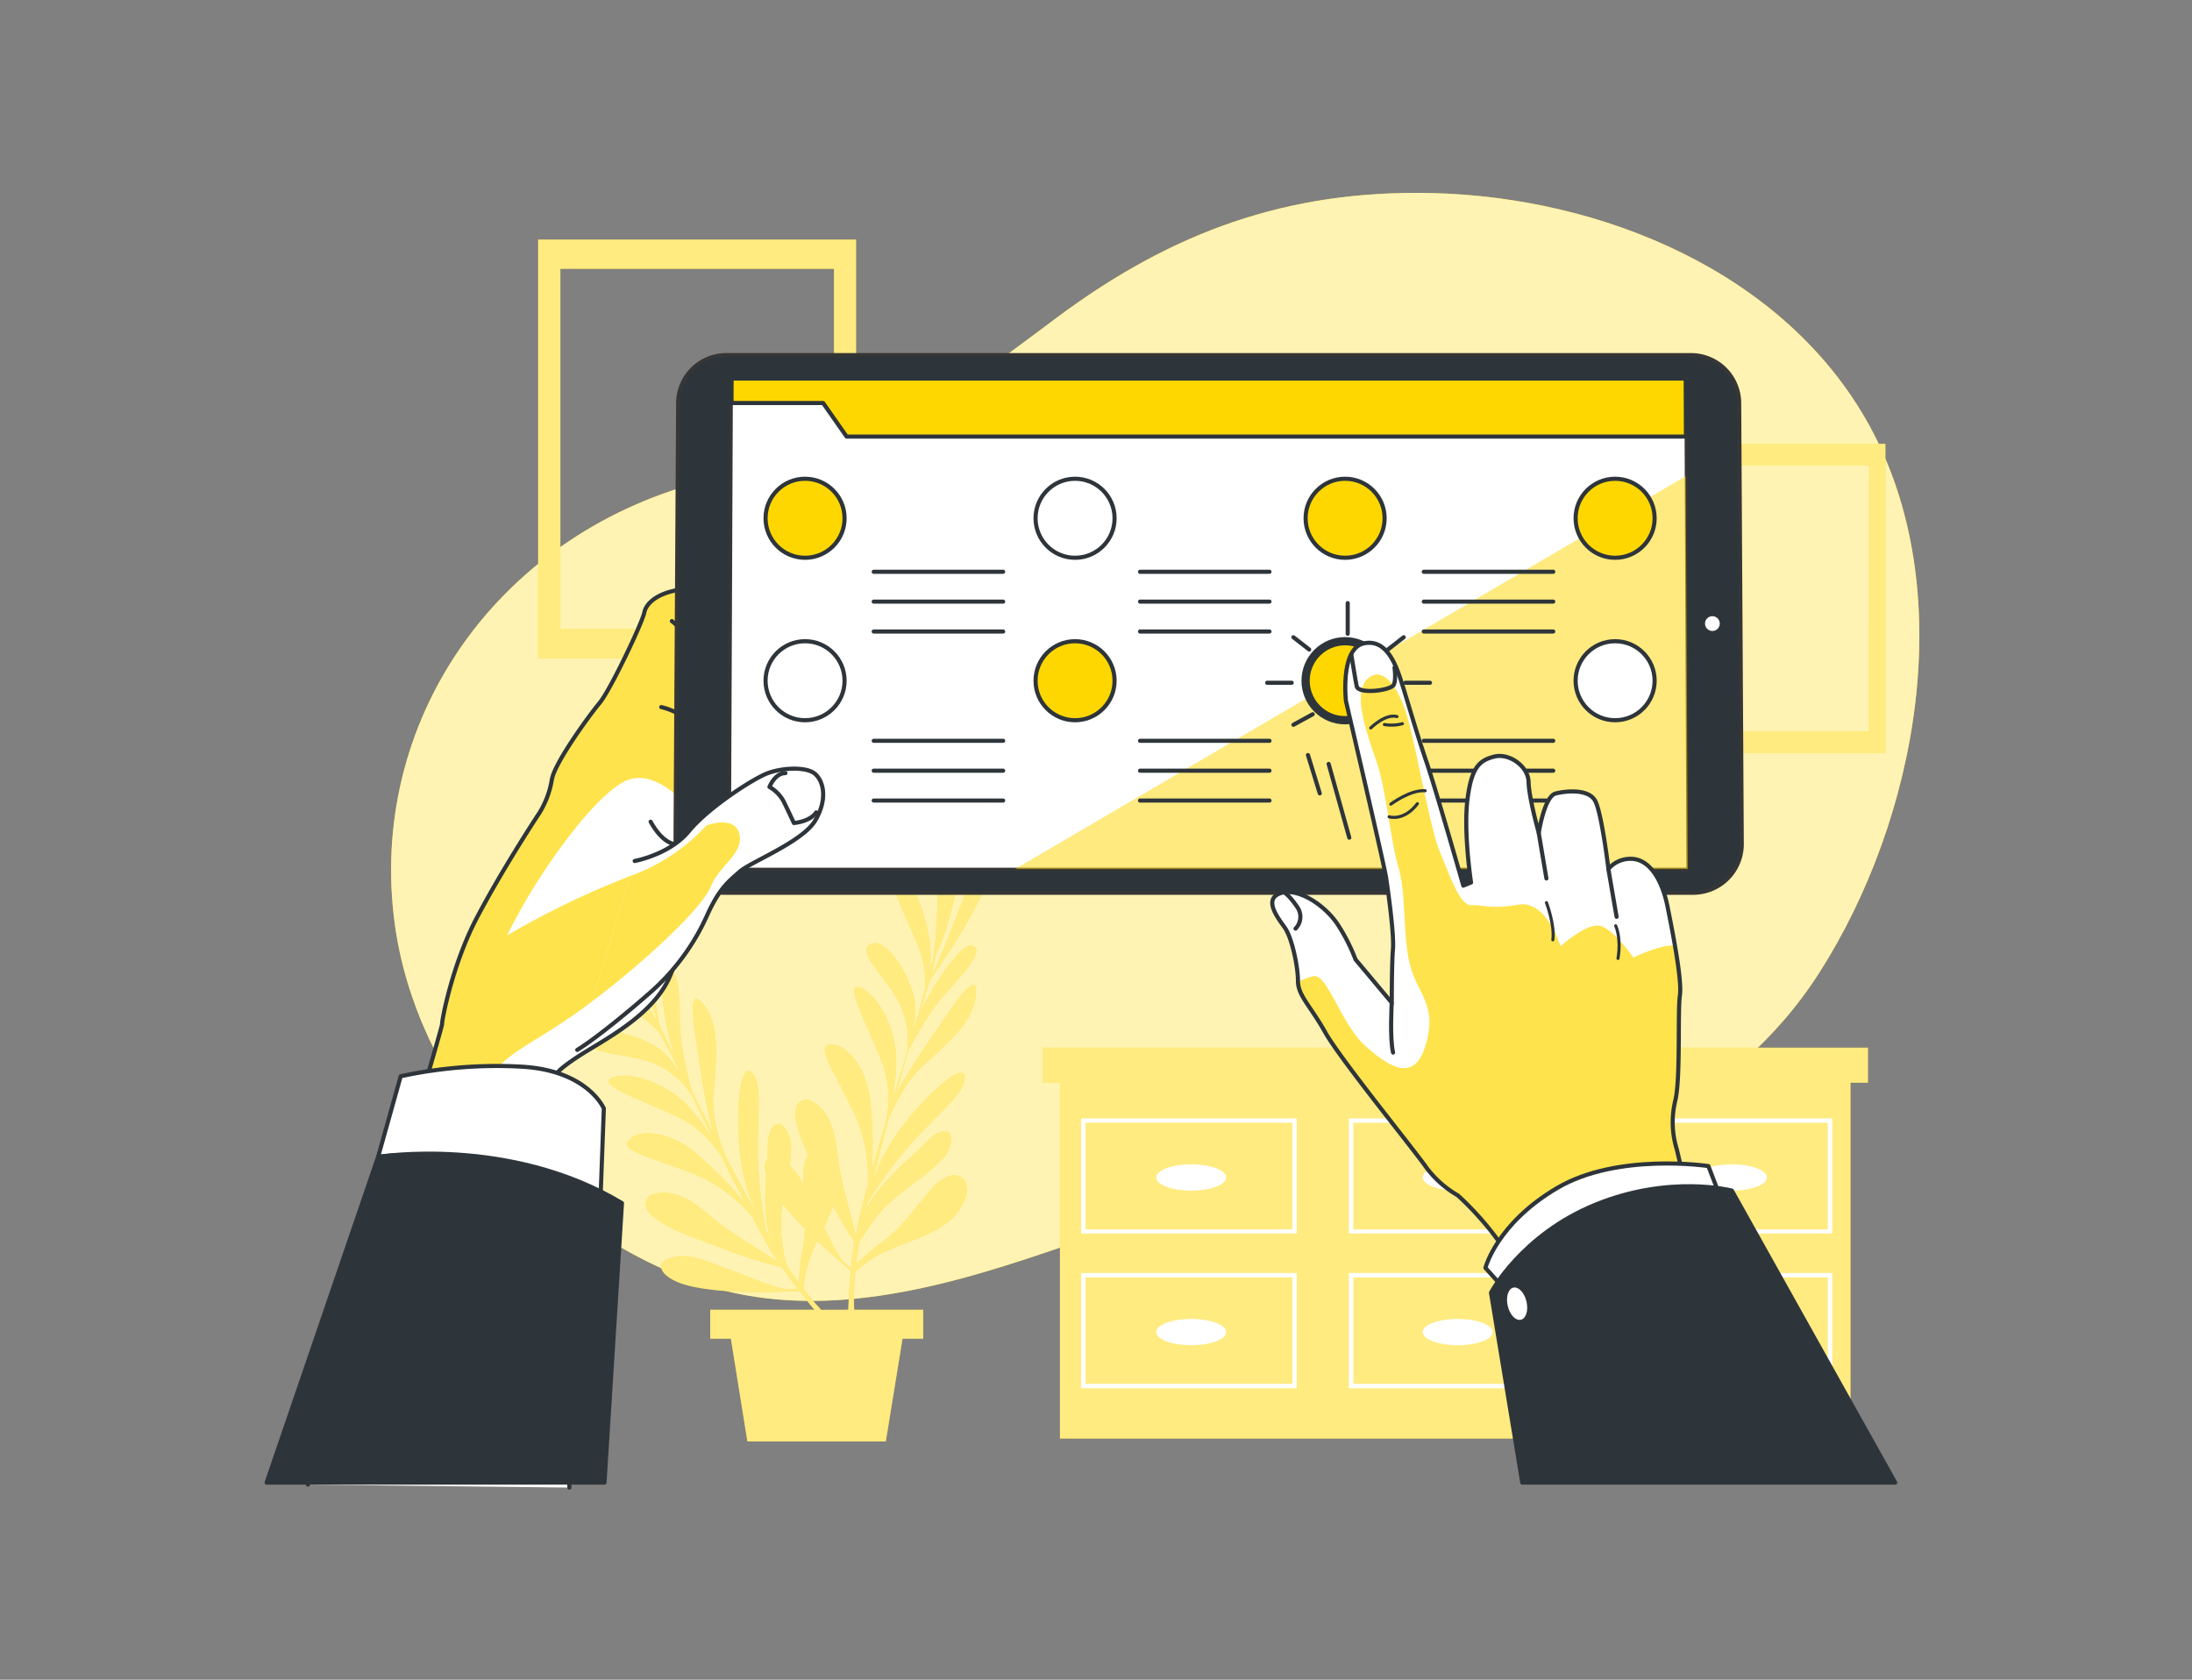 <?xml version="1.0" encoding="UTF-8" standalone="no"?>
<svg
   xmlns:dc="http://purl.org/dc/elements/1.1/"
   xmlns:cc="http://creativecommons.org/ns#"
   xmlns:rdf="http://www.w3.org/1999/02/22-rdf-syntax-ns#"
   xmlns:svg="http://www.w3.org/2000/svg"
   xmlns="http://www.w3.org/2000/svg"
   xmlns:sodipodi="http://sodipodi.sourceforge.net/DTD/sodipodi-0.dtd"
   xmlns:inkscape="http://www.inkscape.org/namespaces/inkscape"
   width="3380"
   height="2590"
   viewBox="0 0 3380 2590"
   version="1.1"
   id="svg64"
   sodipodi:docname="conseiller-numerique-choix-outils.svg"
   inkscape:version="0.92.5 (2060ec1f9f, 2020-04-08)">
  <rect x="0" y="0" width="3380" height="2590" fill="#808080" stroke="none"/>
  <defs
     id="defs68">
    <clipPath
       id="freepik--clip-path--inject-1--inject-2">
      <path
         inkscape:connector-curvature="0"
         d="m 57.78,408.82 c 2.87,-9.72 32.6,-110.76 32.5,-111.52 -0.1,-0.76 2.43,-14.33 8.35,-25.64 5.92,-11.31 14.14,-23.91 15.17,-25.45 a 22.09,22.09 0 0 0 3.08,-8.23 c 0.77,-4.11 9,-15.43 11.57,-18.51 2.57,-3.08 10.28,-19.28 10.8,-21.85 0.52,-2.57 3.59,-4.63 7.71,-5.4 4.12,-0.77 9.77,-1.54 9.77,-1.54 a 7.66,7.66 0 0 1 1.8,4.37 c 0,2.31 -9.26,57.58 -9.77,66.84 -0.51,9.26 0.77,14.39 -3.34,23.91 -4.11,9.52 -16.2,15.42 -22.11,19.28 -5.91,3.86 -5.46,4.66 -5.46,4.66 0,0 3.34,92.53 3.26,99.8"
         style="fill:#ffffff;stroke:#2e353a;stroke-linecap:round;stroke-linejoin:round"
         id="path2" />
    </clipPath>
    <clipPath
       id="freepik--clip-path-2--inject-1--inject-2">
      <path
         inkscape:connector-curvature="0"
         d="m 423.24,402.2 c 0,0 -23.75,-43.8 -27.13,-51.48 -3.38,-7.68 -5.93,-19.78 -6.76,-23.1 a 22.32,22.32 0 0 1 -0.32,-12 c 1.25,-5.6 0.51,-21.58 1.07,-25.25 0.56,-3.67 -1.71,-15.15 -3,-21.58 -1.29,-6.43 -4.21,-11 -8.15,-11.5 a 7,7 0 0 0 -6.16,2.41 c 0,0 -1.64,-13.69 -3.23,-16.53 -1.59,-2.84 -6.77,-2.43 -9.54,-1.75 -2.77,0.68 -4.1,9.54 -4.1,9.54 0,0 -2.4,-8.51 -2.47,-12.31 -0.07,-3.8 -4.69,-7.07 -8.29,-6.17 -3.6,0.9 -5.54,2.55 -6.52,10.43 -0.98,7.88 0.87,20.07 0.87,20.07 l -1.87,0.76 c 0,0 -6.74,-23.6 -8.88,-29.83 -2.14,-6.23 -4.2,-13.36 -5.64,-18 -1.44,-4.64 -3.58,-12 -9.47,-10.87 -5.89,1.13 -4.44,14 -4.44,14 0,0 9.21,39.44 9.69,42.55 0.48,3.11 2,13.91 1.7,17.51 -0.3,3.6 -0.29,13 -0.29,13 l -8.77,-10.46 a 45,45 0 0 0 -4.07,-8.1 c -3,-4.84 -9.67,-9.35 -14,-8 -4.33,1.35 -0.91,5.81 0.88,8.3 1.79,2.49 3.24,9.48 3.24,13 0,3.52 3,6 6.62,12.46 3.62,6.46 21.79,28.78 24.54,32.8 a 25.11,25.11 0 0 0 7.53,6.65 c 0,0 10.5,9.15 15.4,20.57 4.9,11.42 19.93,44.21 19.93,44.21"
         style="fill:#ffffff;stroke:#2e353a;stroke-linecap:round;stroke-linejoin:round"
         id="path5" />
    </clipPath>
    <clipPath
       id="freepik--clip-path-3--inject-1--inject-2">
      <path
         inkscape:connector-curvature="0"
         d="m 136.93,257.77 c 0,0 8.49,-1.54 13.11,-7.19 4.62,-5.65 15.68,-12.86 19.28,-14.14 3.6,-1.28 9.26,-1.55 11.32,0.25 2.06,1.8 3.08,6.17 0,11.32 -3.08,5.15 -15.64,9.99 -18.26,12.33 -2.62,2.34 -4.88,3.86 -8,10.8 a 54.43,54.43 0 0 1 -12.85,17.74 c -4.89,4.37 -13.88,11.83 -18.51,14.65"
         style="fill:#ffffff;stroke:#2e353a;stroke-linecap:round;stroke-linejoin:round"
         id="path8" />
    </clipPath>
  </defs>
  <sodipodi:namedview
     pagecolor="#ffffff"
     bordercolor="#666666"
     borderopacity="1"
     objecttolerance="10"
     gridtolerance="10"
     guidetolerance="10"
     inkscape:pageopacity="0"
     inkscape:pageshadow="2"
     inkscape:window-width="1564"
     inkscape:window-height="872"
     id="namedview66"
     showgrid="false"
     inkscape:zoom="0.25772541"
     inkscape:cx="2214.6297"
     inkscape:cy="1321.3081"
     inkscape:window-x="36"
     inkscape:window-y="0"
     inkscape:window-maximized="1"
     inkscape:current-layer="svg64" />
  <g
     transform="matrix(6.366,0,0,6.366,106.964,-313.399)"
     id="g308">
    <g
       id="freepik--background-simple--inject-1--inject-2">
      <path
         inkscape:connector-curvature="0"
         id="path13"
         style="fill:#ffd700"
         d="m 423.88,284.81 c 23.72,-37.14 34.2,-92.44 12,-132.72 C 415.32,114.94 371,97 330.17,96 c -35.32,-0.86 -63.36,9.59 -90.92,30.11 -14.21,10.59 -28.57,21.92 -45.68,28.09 -13.36,4.82 -27.1,8.14 -40.88,11.82 -49.83,13.33 -80.54,58.54 -73.85,107.15 5.16,37.36 34.16,72.11 71.16,85.99 28.69,10.76 58.84,2.81 86.56,-6.59 14.94,-5.07 30,-10.31 45.77,-12.67 15.25,-2.29 30,0.57 45.1,-1.08 37.21,-4.06 75.57,-21.28 96.45,-54.01 z" />
      <path
         inkscape:connector-curvature="0"
         id="path15"
         style="opacity:0.7;fill:#ffffff"
         d="m 423.88,284.81 c 23.72,-37.14 34.2,-92.44 12,-132.72 C 415.32,114.94 371,97 330.17,96 c -35.32,-0.86 -63.36,9.59 -90.92,30.11 -14.21,10.59 -28.57,21.92 -45.68,28.09 -13.36,4.82 -27.1,8.14 -40.88,11.82 -49.83,13.33 -80.54,58.54 -73.85,107.15 5.16,37.36 34.16,72.11 71.16,85.99 28.69,10.76 58.84,2.81 86.56,-6.59 14.94,-5.07 30,-10.31 45.77,-12.67 15.25,-2.29 30,0.57 45.1,-1.08 37.21,-4.06 75.57,-21.28 96.45,-54.01 z" />
    </g>
    <g
       id="freepik--Desk--inject-1--inject-2">
      <polygon
         id="polygon18"
         style="fill:#ffd700"
         points="235.71,302.99 235.71,311.47 239.94,311.47 239.94,397.66 431.42,397.66 431.42,311.47 435.65,311.47 435.65,302.99 431.42,302.99 239.94,302.99 " />
      <polygon
         id="polygon20"
         style="opacity:0.5;fill:#ffffff"
         points="235.71,302.99 235.71,311.47 239.94,311.47 239.94,397.66 431.42,397.66 431.42,311.47 435.65,311.47 435.65,302.99 431.42,302.99 239.94,302.99 " />
      <path
         inkscape:connector-curvature="0"
         id="path22"
         style="fill:#ffffff"
         d="m 245.07,348 h 52.22 v -27.88 h -52.22 z m 1.06,-26.85 h 50.1 V 347 h -50.1 z" />
      <path
         inkscape:connector-curvature="0"
         id="path24"
         style="fill:#ffffff"
         d="m 309.92,348 h 52.23 V 320.12 H 309.92 Z M 311,321.18 h 50.11 V 347 H 311 Z" />
      <path
         inkscape:connector-curvature="0"
         id="path26"
         style="fill:#ffffff"
         d="M 374.78,320.12 V 348 H 427 V 320.12 Z M 425.94,347 h -50.1 v -25.82 h 50.1 z" />
      <path
         inkscape:connector-curvature="0"
         id="path28"
         style="fill:#ffffff"
         d="m 245.07,385.48 h 52.22 v -27.91 h -52.22 z m 1.06,-26.85 h 50.1 v 25.79 h -50.1 z" />
      <path
         inkscape:connector-curvature="0"
         id="path30"
         style="fill:#ffffff"
         d="m 309.92,385.48 h 52.23 V 357.57 H 309.92 Z M 311,358.63 h 50.11 v 25.79 H 311 Z" />
      <path
         inkscape:connector-curvature="0"
         id="path32"
         style="fill:#ffffff"
         d="M 374.78,385.48 H 427 v -27.91 h -52.22 z m 1.06,-26.85 h 50.1 v 25.79 h -50.1 z" />
      <ellipse
         id="ellipse34"
         style="fill:#ffffff"
         ry="3.18"
         rx="8.48"
         cy="334.43"
         cx="271.74" />
      <ellipse
         id="ellipse36"
         style="fill:#ffffff"
         ry="3.18"
         rx="8.48"
         cy="334.43"
         cx="336.28" />
      <ellipse
         id="ellipse38"
         style="fill:#ffffff"
         ry="3.18"
         rx="8.48"
         cy="334.43"
         cx="402.69" />
      <path
         inkscape:connector-curvature="0"
         id="path40"
         style="fill:#ffffff"
         d="m 271.74,368.7 c -4.68,0 -8.48,1.42 -8.48,3.18 0,1.76 3.8,3.17 8.48,3.17 4.68,0 8.48,-1.42 8.48,-3.17 0,-1.75 -3.8,-3.18 -8.48,-3.18 z" />
      <path
         inkscape:connector-curvature="0"
         id="path42"
         style="fill:#ffffff"
         d="m 336.28,368.7 c -4.68,0 -8.48,1.42 -8.48,3.18 0,1.76 3.8,3.17 8.48,3.17 4.68,0 8.48,-1.42 8.48,-3.17 0,-1.75 -3.76,-3.18 -8.48,-3.18 z" />
      <path
         inkscape:connector-curvature="0"
         id="path44"
         style="fill:#ffffff"
         d="m 402.69,368.7 c -4.68,0 -8.47,1.42 -8.47,3.18 0,1.76 3.79,3.17 8.47,3.17 4.68,0 8.48,-1.42 8.48,-3.17 0,-1.75 -3.79,-3.18 -8.48,-3.18 z" />
    </g>
    <g
       id="freepik--Plants--inject-1--inject-2">
      <path
         inkscape:connector-curvature="0"
         id="path47"
         style="fill:#ffd700"
         d="m 212.18,295.58 c -3.86,5.73 -9.24,13.18 -12.11,19.16 1.09,-3.94 2.16,-7.67 3.13,-11 1.47,-2.89 5.41,-10.18 10,-15 5.77,-6.18 8.24,-10.15 5.13,-10.49 -2.15,-0.24 -8.45,8.15 -12.4,16.48 0.86,-2.85 1.54,-5 2,-6.29 0.19,-0.58 0.37,-1.21 0.55,-1.88 a 166.85,166.85 0 0 0 11.14,-17.87 c 5.83,-10.89 7.71,-21.17 3.82,-16.75 -3.58,4.07 -9.81,24.31 -14.76,33.83 0.42,-1.64 0.82,-3.45 1.17,-5.24 0.7,-1.73 1.62,-3.49 2.14,-5.09 0.81,-2.46 1.52,-4.94 2.09,-7.47 a 51.77,51.77 0 0 0 1.42,-12 24.29,24.29 0 0 0 -3.72,-13.44 c -0.67,-1 -4.77,-7.13 -6,-4 a 3.36,3.36 0 0 0 -0.09,1.61 c 0.6,5.21 2.49,10 3.66,15.07 1.75,7.59 0.59,20.33 0,25.75 -0.22,0.86 -0.5,1.92 -0.83,3.15 0.81,-9.44 -3.28,-20.63 -7.07,-22.59 -4.69,-2.42 -0.09,7.08 3.53,15.38 a 24.79,24.79 0 0 1 2.35,11.64 c -0.74,2.72 -1.59,5.79 -2.47,8.89 -0.18,0.42 -0.34,0.85 -0.5,1.27 a 26,26 0 0 0 0.49,-6.15 c -0.34,-5.42 -6.48,-16.27 -10.56,-14.74 -4.08,1.53 2.83,7.25 6.52,13.91 a 20.08,20.08 0 0 1 2.13,12 c 0,0.25 -0.08,0.49 -0.11,0.72 -0.43,1.42 -0.85,2.78 -1.25,4.08 -1,3 -1.85,5.88 -2.7,8.66 a 43.4,43.4 0 0 0 1.36,-12.36 c -0.51,-7.94 -5.16,-15.44 -9,-16.47 -3.84,-1.03 3.49,11.93 5.95,19.21 a 26.12,26.12 0 0 1 0.66,13.14 c -1.19,3.94 -2.31,7.83 -3.46,11.94 a 99.51,99.51 0 0 0 -0.35,-16.15 c -0.75,-8.84 -6,-14.48 -9.62,-14.25 -3.62,0.23 0.16,5.25 5.38,16 a 35.91,35.91 0 0 1 3.56,18.18 c -0.47,1.73 -1,3.51 -1.44,5.37 -0.56,2.12 -1,4.43 -1.4,6.79 -0.52,-2.11 -1.3,-5.19 -2.21,-8.59 a 76.13,76.13 0 0 1 -2.3,-11.47 c -0.49,-4.51 -1.68,-10.14 -6.1,-12.48 a 2.51,2.51 0 0 0 -3.71,1 5,5 0 0 0 -0.26,3.06 33.77,33.77 0 0 0 3,8.83 10.25,10.25 0 0 0 -1.14,5.41 c 0,0.7 0.06,1.4 0.11,2.1 -0.39,-0.72 -0.76,-1.38 -1.11,-2 a 13.23,13.23 0 0 0 -2.32,-2.87 36.89,36.89 0 0 0 0.34,-5 c 0,-2.19 -2.57,-7.78 -4.89,-3.64 -0.93,1.66 -0.75,4.91 -0.84,7.07 -0.63,0.6 -0.82,1.82 -0.29,3.74 -0.36,5 -0.43,10.12 0.78,15 l -0.8,-1.39 a 112,112 0 0 1 -2,-17.54 c -0.29,-9.73 1.26,-17.71 -1.39,-20.71 -2.65,-3 -4.13,7.55 -3,19.05 a 47.7,47.7 0 0 0 4.14,15.16 c -2.6,-4.67 -5.17,-9.43 -7.6,-14 -1,-2.45 -3.48,-9.08 -2.87,-15.8 0.77,-8.47 1.33,-15.41 -1.89,-20.18 -3.22,-4.77 -3.89,-1.67 -2.31,8.27 1.08,6.82 2.23,15.94 4.21,22.27 -1.88,-3.63 -3.65,-7.08 -5.23,-10.2 -0.9,-3.12 -3,-11.13 -3,-17.78 0,-8.46 -0.9,-13 -3.4,-11.17 -1.74,1.29 -0.62,11.73 2.18,20.51 -1.31,-2.67 -2.3,-4.72 -2.87,-5.93 -0.26,-0.55 -0.55,-1.14 -0.88,-1.75 a 167.32,167.32 0 0 0 -4.05,-20.66 c -3.17,-11.94 -8.82,-20.74 -8.64,-14.85 0.16,5.42 9.42,24.46 12.31,34.8 -0.82,-1.49 -1.77,-3.08 -2.73,-4.63 -0.67,-1.75 -1.2,-3.66 -1.91,-5.18 -1.09,-2.35 -2.26,-4.65 -3.57,-6.89 A 51.85,51.85 0 0 0 127.11,270.38 24.33,24.33 0 0 0 115,262.9 c -1.18,-0.28 -8.34,-2 -7.12,1.2 a 3.33,3.33 0 0 0 1,1.24 c 4,3.4 8.64,5.61 13,8.52 6.46,4.36 14.31,14.46 17.55,18.85 l 1.54,2.87 c -5.85,-7.46 -16.48,-12.84 -20.58,-11.68 -5.08,1.43 4.76,5.23 13.07,8.82 a 24.71,24.71 0 0 1 9.66,6.91 c 1.32,2.5 2.79,5.31 4.26,8.18 0.17,0.43 0.33,0.85 0.5,1.27 a 26,26 0 0 0 -3.83,-4.83 c -3.95,-3.72 -15.85,-7.47 -17.78,-3.57 -1.93,3.9 7,3.38 14.26,5.72 a 20.12,20.12 0 0 1 9.71,7.29 c 0.14,0.2 0.27,0.41 0.41,0.6 0.66,1.32 1.28,2.61 1.87,3.83 1.36,2.87 2.66,5.56 3.93,8.17 a 43.35,43.35 0 0 0 -7.43,-10 c -5.8,-5.46 -14.32,-7.76 -17.85,-5.86 -3.53,1.9 10.69,6.33 17.46,10 a 26.11,26.11 0 0 1 9.45,9.16 c 1.82,3.69 3.65,7.3 5.62,11.09 a 100.33,100.33 0 0 0 -11.27,-11.57 c -6.59,-5.95 -14.28,-6.49 -16.77,-3.85 -2.49,2.64 3.7,3.73 14.84,8 a 35.91,35.91 0 0 1 15,10.85 c 0.84,1.59 1.7,3.22 2.62,4.92 1,1.92 2.27,3.92 3.61,5.91 -1.82,-1.18 -4.5,-2.9 -7.48,-4.76 a 74.56,74.56 0 0 1 -9.51,-6.83 c -3.44,-2.95 -8.15,-6.26 -13,-4.95 a 2.49,2.49 0 0 0 -2,3.26 4.88,4.88 0 0 0 1.89,2.42 c 4.56,3.53 10.69,5.23 16,7.32 a 118.38,118.38 0 0 0 14.93,4.76 c 1.26,1.81 2.57,3.6 3.89,5.3 l -2.38,0.07 c -2.82,0.09 -15.54,-5.68 -22,-7.53 -6.46,-1.85 -12.5,1.65 -5.73,5.29 6.77,3.64 25.18,2.83 25.18,2.83 l 5.31,-0.16 c 1.25,1.6 2.47,3.12 3.63,4.51 h -25.23 v 7 h 5 l 4,24.89 h 33.53 l 4.05,-24.89 h 5 v -7 H 190.1 a 63.88,63.88 0 0 1 0.24,-9.07 21.44,21.44 0 0 1 3.69,-3 c 7.34,-5.07 19.78,-5.49 23.09,-15.26 0.8,-2.35 -0.11,-5.37 -2.92,-5.24 -2,0.09 -4.17,1.87 -5.43,3.32 -4.2,4.85 -7.36,9.88 -12.82,13.56 a 70.71,70.71 0 0 0 -5.4,4.6 c 0.19,-1.59 0.43,-3.29 0.74,-5.11 a 50.27,50.27 0 0 1 4.5,-6.67 c 4.47,-5.55 11.27,-8.8 16.1,-14.09 1.48,-1.62 3.43,-7.44 -1.09,-6 -2,0.64 -4.38,3.69 -6,5.08 -4.45,4 -9,8.26 -11.9,13.52 0.12,-0.52 0.25,-1 0.37,-1.56 a 110.66,110.66 0 0 1 10.51,-14.19 c 6.42,-7.3 13,-12.08 13.11,-16.08 0.11,-4 -8.17,2.7 -15.2,11.86 a 47.92,47.92 0 0 0 -7.32,13.91 c 1.29,-5.18 2.66,-10.42 4,-15.44 0.92,-2.5 3.65,-9 8.68,-13.51 6.35,-5.67 11.49,-10.35 12.4,-16 0.91,-5.65 -1.64,-3.86 -7.27,4.48 z m -35.51,64.32 c -0.95,-1.29 -1.94,-2.69 -3,-4.24 a 51,51 0 0 1 -1.26,-8 33.67,33.67 0 0 1 0.32,-6.87 80.69,80.69 0 0 0 5.43,6.07 30.13,30.13 0 0 1 -0.73,5.94 69.66,69.66 0 0 0 -0.76,7.1 z m 5.44,6.59 c -1.29,-1.37 -2.7,-3 -4.23,-5 a 21,21 0 0 1 0.65,-4.7 33.64,33.64 0 0 1 2.62,-7 c 2.37,2.25 4.11,3.74 4.11,3.74 l 4,3.51 c -0.31,3.49 -0.49,6.77 -0.6,9.43 z m 7.2,-10.06 -1.79,-1.57 c -1,-0.9 -2.8,-4.38 -4.76,-8.39 a 50.58,50.58 0 0 0 2.22,-5.19 c 2.12,3.93 4,7 5.11,8.63 -0.32,2.17 -0.57,4.38 -0.78,6.52 z" />
      <path
         inkscape:connector-curvature="0"
         id="path49"
         style="opacity:0.5;fill:#ffffff"
         d="m 212.18,295.58 c -3.86,5.73 -9.24,13.18 -12.11,19.16 1.09,-3.94 2.16,-7.67 3.13,-11 1.47,-2.89 5.41,-10.18 10,-15 5.77,-6.18 8.24,-10.15 5.13,-10.49 -2.15,-0.24 -8.45,8.15 -12.4,16.48 0.86,-2.85 1.54,-5 2,-6.29 0.19,-0.58 0.37,-1.21 0.55,-1.88 a 166.85,166.85 0 0 0 11.14,-17.87 c 5.83,-10.89 7.71,-21.17 3.82,-16.75 -3.58,4.07 -9.81,24.31 -14.76,33.83 0.42,-1.64 0.82,-3.45 1.17,-5.24 0.7,-1.73 1.62,-3.49 2.14,-5.09 0.81,-2.46 1.52,-4.94 2.09,-7.47 a 51.77,51.77 0 0 0 1.42,-12 24.29,24.29 0 0 0 -3.72,-13.44 c -0.67,-1 -4.77,-7.13 -6,-4 a 3.36,3.36 0 0 0 -0.09,1.61 c 0.6,5.21 2.49,10 3.66,15.07 1.75,7.59 0.59,20.33 0,25.75 -0.22,0.86 -0.5,1.92 -0.83,3.15 0.81,-9.44 -3.28,-20.63 -7.07,-22.59 -4.69,-2.42 -0.09,7.08 3.53,15.38 a 24.79,24.79 0 0 1 2.35,11.64 c -0.74,2.72 -1.59,5.79 -2.47,8.89 -0.18,0.42 -0.34,0.85 -0.5,1.27 a 26,26 0 0 0 0.49,-6.15 c -0.34,-5.42 -6.48,-16.27 -10.56,-14.74 -4.08,1.53 2.83,7.25 6.52,13.91 a 20.08,20.08 0 0 1 2.13,12 c 0,0.25 -0.08,0.49 -0.11,0.72 -0.43,1.42 -0.85,2.78 -1.25,4.08 -1,3 -1.85,5.88 -2.7,8.66 a 43.4,43.4 0 0 0 1.36,-12.36 c -0.51,-7.94 -5.16,-15.44 -9,-16.47 -3.84,-1.03 3.49,11.93 5.95,19.21 a 26.12,26.12 0 0 1 0.66,13.14 c -1.19,3.94 -2.31,7.83 -3.46,11.94 a 99.51,99.51 0 0 0 -0.35,-16.15 c -0.75,-8.84 -6,-14.48 -9.62,-14.25 -3.62,0.23 0.16,5.25 5.38,16 a 35.91,35.91 0 0 1 3.56,18.18 c -0.47,1.73 -1,3.51 -1.44,5.37 -0.56,2.12 -1,4.43 -1.4,6.79 -0.52,-2.11 -1.3,-5.19 -2.21,-8.59 a 76.13,76.13 0 0 1 -2.3,-11.47 c -0.49,-4.51 -1.68,-10.14 -6.1,-12.48 a 2.51,2.51 0 0 0 -3.71,1 5,5 0 0 0 -0.26,3.06 33.77,33.77 0 0 0 3,8.83 10.25,10.25 0 0 0 -1.14,5.41 c 0,0.7 0.06,1.4 0.11,2.1 -0.39,-0.72 -0.76,-1.38 -1.11,-2 a 13.23,13.23 0 0 0 -2.32,-2.87 36.89,36.89 0 0 0 0.34,-5 c 0,-2.19 -2.57,-7.78 -4.89,-3.64 -0.93,1.66 -0.75,4.91 -0.84,7.07 -0.63,0.6 -0.82,1.82 -0.29,3.74 -0.36,5 -0.43,10.12 0.78,15 l -0.8,-1.39 a 112,112 0 0 1 -2,-17.54 c -0.29,-9.73 1.26,-17.71 -1.39,-20.71 -2.65,-3 -4.13,7.55 -3,19.05 a 47.7,47.7 0 0 0 4.14,15.16 c -2.6,-4.67 -5.17,-9.43 -7.6,-14 -1,-2.45 -3.48,-9.08 -2.87,-15.8 0.77,-8.47 1.33,-15.41 -1.89,-20.18 -3.22,-4.77 -3.89,-1.67 -2.31,8.27 1.08,6.82 2.23,15.94 4.21,22.27 -1.88,-3.63 -3.65,-7.08 -5.23,-10.2 -0.9,-3.12 -3,-11.13 -3,-17.78 0,-8.46 -0.9,-13 -3.4,-11.17 -1.74,1.29 -0.62,11.73 2.18,20.51 -1.31,-2.67 -2.3,-4.72 -2.87,-5.93 -0.26,-0.55 -0.55,-1.14 -0.88,-1.75 a 167.32,167.32 0 0 0 -4.05,-20.66 c -3.17,-11.94 -8.82,-20.74 -8.64,-14.85 0.16,5.42 9.42,24.46 12.31,34.8 -0.82,-1.49 -1.77,-3.08 -2.73,-4.63 -0.67,-1.75 -1.2,-3.66 -1.91,-5.18 -1.09,-2.35 -2.26,-4.65 -3.57,-6.89 A 51.85,51.85 0 0 0 127.11,270.38 24.33,24.33 0 0 0 115,262.9 c -1.18,-0.28 -8.34,-2 -7.12,1.2 a 3.33,3.33 0 0 0 1,1.24 c 4,3.4 8.64,5.61 13,8.52 6.46,4.36 14.31,14.46 17.55,18.85 l 1.54,2.87 c -5.85,-7.46 -16.48,-12.84 -20.58,-11.68 -5.08,1.43 4.76,5.23 13.07,8.82 a 24.71,24.71 0 0 1 9.66,6.91 c 1.32,2.5 2.79,5.31 4.26,8.18 0.17,0.43 0.33,0.85 0.5,1.27 a 26,26 0 0 0 -3.83,-4.83 c -3.95,-3.72 -15.85,-7.47 -17.78,-3.57 -1.93,3.9 7,3.38 14.26,5.72 a 20.12,20.12 0 0 1 9.71,7.29 c 0.14,0.2 0.27,0.41 0.41,0.6 0.66,1.32 1.28,2.61 1.87,3.83 1.36,2.87 2.66,5.56 3.93,8.17 a 43.35,43.35 0 0 0 -7.43,-10 c -5.8,-5.46 -14.32,-7.76 -17.85,-5.86 -3.53,1.9 10.69,6.33 17.46,10 a 26.11,26.11 0 0 1 9.45,9.16 c 1.82,3.69 3.65,7.3 5.62,11.09 a 100.33,100.33 0 0 0 -11.27,-11.57 c -6.59,-5.95 -14.28,-6.49 -16.77,-3.85 -2.49,2.64 3.7,3.73 14.84,8 a 35.91,35.91 0 0 1 15,10.85 c 0.84,1.59 1.7,3.22 2.62,4.92 1,1.92 2.27,3.92 3.61,5.91 -1.82,-1.18 -4.5,-2.9 -7.48,-4.76 a 74.56,74.56 0 0 1 -9.51,-6.83 c -3.44,-2.95 -8.15,-6.26 -13,-4.95 a 2.49,2.49 0 0 0 -2,3.26 4.88,4.88 0 0 0 1.89,2.42 c 4.56,3.53 10.69,5.23 16,7.32 a 118.38,118.38 0 0 0 14.93,4.76 c 1.26,1.81 2.57,3.6 3.89,5.3 l -2.38,0.07 c -2.82,0.09 -15.54,-5.68 -22,-7.53 -6.46,-1.85 -12.5,1.65 -5.73,5.29 6.77,3.64 25.18,2.83 25.18,2.83 l 5.31,-0.16 c 1.25,1.6 2.47,3.12 3.63,4.51 h -25.23 v 7 h 5 l 4,24.89 h 33.53 l 4.05,-24.89 h 5 v -7 H 190.1 a 63.88,63.88 0 0 1 0.24,-9.07 21.44,21.44 0 0 1 3.69,-3 c 7.34,-5.07 19.78,-5.49 23.09,-15.26 0.8,-2.35 -0.11,-5.37 -2.92,-5.24 -2,0.09 -4.17,1.87 -5.43,3.32 -4.2,4.85 -7.36,9.88 -12.82,13.56 a 70.71,70.71 0 0 0 -5.4,4.6 c 0.19,-1.59 0.43,-3.29 0.74,-5.11 a 50.27,50.27 0 0 1 4.5,-6.67 c 4.47,-5.55 11.27,-8.8 16.1,-14.09 1.48,-1.62 3.43,-7.44 -1.09,-6 -2,0.64 -4.38,3.69 -6,5.08 -4.45,4 -9,8.26 -11.9,13.52 0.12,-0.52 0.25,-1 0.37,-1.56 a 110.66,110.66 0 0 1 10.51,-14.19 c 6.42,-7.3 13,-12.08 13.11,-16.08 0.11,-4 -8.17,2.7 -15.2,11.86 a 47.92,47.92 0 0 0 -7.32,13.91 c 1.29,-5.18 2.66,-10.42 4,-15.44 0.92,-2.5 3.65,-9 8.68,-13.51 6.35,-5.67 11.49,-10.35 12.4,-16 0.91,-5.65 -1.64,-3.86 -7.27,4.48 z m -35.51,64.32 c -0.95,-1.29 -1.94,-2.69 -3,-4.24 a 51,51 0 0 1 -1.26,-8 33.67,33.67 0 0 1 0.32,-6.87 80.69,80.69 0 0 0 5.43,6.07 30.13,30.13 0 0 1 -0.73,5.94 69.66,69.66 0 0 0 -0.76,7.1 z m 5.44,6.59 c -1.29,-1.37 -2.7,-3 -4.23,-5 a 21,21 0 0 1 0.65,-4.7 33.64,33.64 0 0 1 2.62,-7 c 2.37,2.25 4.11,3.74 4.11,3.74 l 4,3.51 c -0.31,3.49 -0.49,6.77 -0.6,9.43 z m 7.2,-10.06 -1.79,-1.57 c -1,-0.9 -2.8,-4.38 -4.76,-8.39 a 50.58,50.58 0 0 0 2.22,-5.19 c 2.12,3.93 4,7 5.11,8.63 -0.32,2.17 -0.57,4.38 -0.78,6.52 z" />
    </g>
    <g
       id="freepik--Frames--inject-1--inject-2">
      <path
         inkscape:connector-curvature="0"
         id="path52"
         style="fill:#ffd700"
         d="m 113.55,107.26 v 101.4 h 77 v -101.4 z m 71.66,94.33 h -66.28 v -87.25 h 66.28 z" />
      <path
         inkscape:connector-curvature="0"
         id="path54"
         style="opacity:0.5;fill:#ffffff"
         d="m 113.55,107.26 v 101.4 h 77 v -101.4 z m 71.66,94.33 h -66.28 v -87.25 h 66.28 z" />
      <path
         inkscape:connector-curvature="0"
         id="path56"
         style="fill:#ffd700"
         d="m 383,156.73 v 74.88 h 56.88 v -74.88 z m 52.91,69.65 H 387 V 162 h 48.94 z" />
      <path
         inkscape:connector-curvature="0"
         id="path58"
         style="opacity:0.5;fill:#ffffff"
         d="m 383,156.73 v 74.88 h 56.88 v -74.88 z m 52.91,69.65 H 387 V 162 h 48.94 z" />
    </g>
    <g
       id="freepik--Device--inject-1--inject-2">
      <path
         inkscape:connector-curvature="0"
         id="path61"
         style="fill:#ffffff"
         d="m 57.78,408.82 c 2.87,-9.72 32.6,-110.76 32.5,-111.52 -0.1,-0.76 2.43,-14.33 8.35,-25.64 5.92,-11.31 14.14,-23.91 15.17,-25.45 a 22.09,22.09 0 0 0 3.08,-8.23 c 0.77,-4.11 9,-15.43 11.57,-18.51 2.57,-3.08 10.28,-19.28 10.8,-21.85 0.52,-2.57 3.59,-4.63 7.71,-5.4 4.12,-0.77 9.77,-1.54 9.77,-1.54 a 7.66,7.66 0 0 1 1.8,4.37 c 0,2.31 -9.26,57.58 -9.77,66.84 -0.51,9.26 0.77,14.39 -3.34,23.91 -4.11,9.52 -16.2,15.42 -22.11,19.28 -5.91,3.86 -5.46,4.66 -5.46,4.66 0,0 3.34,92.53 3.26,99.8" />
      <g
         id="g65"
         clip-path="url(#freepik--clip-path--inject-1--inject-2)">
        <path
           inkscape:connector-curvature="0"
           id="path63"
           style="opacity:0.7;mix-blend-mode:multiply;fill:#ffd700"
           d="m 162.29,251.31 c -1.07,-4.79 -8,-2.13 -8,-2.13 a 46.47,46.47 0 0 1 -17,11.69 206.17,206.17 0 0 0 -31.29,14.95 c 1.14,-2.29 2.38,-4.6 3.72,-7 6.91,-12.22 19.13,-28.69 26,-30.82 4.24,-1.3 8.47,1.39 11.11,3.67 l 0.3,-49.5 h -0.17 c -4.12,0.77 -7.2,2.83 -7.71,5.4 -0.51,2.57 -8.23,18.76 -10.8,21.85 -2.57,3.09 -10.8,14.4 -11.57,18.51 a 22.09,22.09 0 0 1 -3.08,8.23 c -1,1.54 -9.26,14.13 -15.17,25.45 -5.91,11.32 -8.45,24.87 -8.35,25.64 0.07,0.56 -11.37,42 -18.64,68.08 6,-11.8 15.33,-30.89 21,-45 2.23,-0.22 6.55,-6.26 10.13,-11.18 4.25,-5.84 10.62,-7.44 23.38,-17 12.76,-9.56 27.09,-22.85 29.22,-28.16 2.13,-5.31 7.98,-7.9 6.92,-12.68 z" />
      </g>
      <path
         inkscape:connector-curvature="0"
         id="path67"
         style="fill:none;stroke:#2e353a;stroke-linecap:round;stroke-linejoin:round"
         d="m 57.78,408.82 c 2.87,-9.72 32.6,-110.76 32.5,-111.52 -0.1,-0.76 2.43,-14.33 8.35,-25.64 5.92,-11.31 14.14,-23.91 15.17,-25.45 a 22.09,22.09 0 0 0 3.08,-8.23 c 0.77,-4.11 9,-15.43 11.57,-18.51 2.57,-3.08 10.28,-19.28 10.8,-21.85 0.52,-2.57 3.59,-4.63 7.71,-5.4 4.12,-0.77 9.77,-1.54 9.77,-1.54 a 7.66,7.66 0 0 1 1.8,4.37 c 0,2.31 -9.26,57.58 -9.77,66.84 -0.51,9.26 0.77,14.39 -3.34,23.91 -4.11,9.52 -16.2,15.42 -22.11,19.28 -5.91,3.86 -5.46,4.66 -5.46,4.66 0,0 3.34,92.53 3.26,99.8" />
      <path
         inkscape:connector-curvature="0"
         id="path69"
         style="fill:none;stroke:#2e353a;stroke-linecap:round;stroke-linejoin:round"
         d="m 146.44,253.66 c 0,0 -2.82,-0.26 -5.65,-5.4" />
      <path
         inkscape:connector-curvature="0"
         id="path71"
         style="fill:none;stroke:#2e353a;stroke-linecap:round;stroke-linejoin:round"
         d="m 143.36,220.5 c 0,0 8,1.54 9,8.22" />
      <path
         inkscape:connector-curvature="0"
         id="path73"
         style="fill:none;stroke:#2e353a;stroke-linecap:round;stroke-linejoin:round"
         d="M 145.93,199.67 A 15.76,15.76 0 0 1 152.1,211" />
      <path
         inkscape:connector-curvature="0"
         id="path75"
         style="fill:#2e353a;stroke:#363636;stroke-width:0.869px;stroke-linecap:round;stroke-linejoin:round"
         d="M 405.15,253.68 404.52,146.91 A 11.74,11.74 0 0 0 392.78,135.18 H 159.13 a 11.73,11.73 0 0 0 -11.73,11.73 l -0.64,106.77 a 11.84,11.84 0 0 0 11.85,11.85 H 393.3 a 11.84,11.84 0 0 0 11.85,-11.85 z" />
      <polygon
         id="polygon77"
         style="fill:#ffffff;stroke:#363636;stroke-width:0.652px;stroke-linecap:round;stroke-linejoin:round"
         points="391.51,140.92 160.4,140.92 159.9,259.73 392.02,259.73 " />
      <polygon
         id="polygon79"
         style="fill:#ffd700;stroke:#2e353a;stroke-linecap:round;stroke-linejoin:round"
         points="160.4,140.92 160.38,146.85 182.58,146.85 188.26,154.97 391.57,154.97 391.51,140.92 " />
      <polygon
         id="polygon81"
         style="opacity:0.5;mix-blend-mode:multiply;fill:#ffd700"
         points="229.06,259.73 392.02,259.73 391.51,164.56 " />
      <circle
         id="circle83"
         style="fill:#ffffff"
         transform="rotate(-89.26,397.977,200.283)"
         r="1.79"
         cy="200.28"
         cx="397.99" />
      <circle
         id="circle85"
         style="fill:#ffd700;stroke:#2e353a;stroke-linecap:round;stroke-linejoin:round"
         r="9.57"
         cy="174.76"
         cx="178.2" />
      <circle
         id="circle87"
         style="fill:#ffffff;stroke:#2e353a;stroke-linecap:round;stroke-linejoin:round"
         r="9.57"
         cy="214.11"
         cx="178.2" />
      <circle
         id="circle89"
         style="fill:#ffffff;stroke:#2e353a;stroke-linecap:round;stroke-linejoin:round"
         r="9.57"
         cy="174.76"
         cx="243.6" />
      <circle
         id="circle91"
         style="fill:#ffd700;stroke:#2e353a;stroke-linecap:round;stroke-linejoin:round"
         r="9.57"
         cy="214.11"
         cx="243.6" />
      <circle
         id="circle93"
         style="fill:#ffd700;stroke:#2e353a;stroke-linecap:round;stroke-linejoin:round"
         r="9.57"
         cy="174.76"
         cx="309.01" />
      <circle
         id="circle95"
         style="fill:#ffd700;stroke:#2e353a;stroke-width:2px;stroke-linecap:round;stroke-linejoin:round"
         r="9.57"
         cy="214.11"
         cx="309.01" />
      <circle
         id="circle97"
         style="fill:#ffd700;stroke:#2e353a;stroke-linecap:round;stroke-linejoin:round"
         r="9.57"
         cy="174.76"
         cx="374.41" />
      <circle
         id="circle99"
         style="fill:#ffffff;stroke:#2e353a;stroke-linecap:round;stroke-linejoin:round"
         r="9.57"
         cy="214.11"
         cx="374.41" />
      <line
         id="line101"
         style="fill:none;stroke:#2e353a;stroke-linecap:round;stroke-linejoin:round"
         y2="187.72"
         x2="226.18"
         y1="187.72"
         x1="194.83" />
      <line
         id="line103"
         style="fill:none;stroke:#2e353a;stroke-linecap:round;stroke-linejoin:round"
         y2="194.95"
         x2="226.18"
         y1="194.95"
         x1="194.83" />
      <line
         id="line105"
         style="fill:none;stroke:#2e353a;stroke-linecap:round;stroke-linejoin:round"
         y2="202.19"
         x2="226.18"
         y1="202.19"
         x1="194.83" />
      <line
         id="line107"
         style="fill:none;stroke:#2e353a;stroke-linecap:round;stroke-linejoin:round"
         y2="187.72"
         x2="290.69"
         y1="187.72"
         x1="259.34" />
      <line
         id="line109"
         style="fill:none;stroke:#2e353a;stroke-linecap:round;stroke-linejoin:round"
         y2="194.95"
         x2="290.69"
         y1="194.95"
         x1="259.34" />
      <line
         id="line111"
         style="fill:none;stroke:#2e353a;stroke-linecap:round;stroke-linejoin:round"
         y2="202.19"
         x2="290.69"
         y1="202.19"
         x1="259.34" />
      <line
         id="line113"
         style="fill:none;stroke:#2e353a;stroke-linecap:round;stroke-linejoin:round"
         y2="187.72"
         x2="359.42"
         y1="187.72"
         x1="328.07" />
      <line
         id="line115"
         style="fill:none;stroke:#2e353a;stroke-linecap:round;stroke-linejoin:round"
         y2="194.95"
         x2="359.42"
         y1="194.95"
         x1="328.07" />
      <line
         id="line117"
         style="fill:none;stroke:#2e353a;stroke-linecap:round;stroke-linejoin:round"
         y2="202.19"
         x2="359.42"
         y1="202.19"
         x1="328.07" />
      <line
         id="line119"
         style="fill:none;stroke:#2e353a;stroke-linecap:round;stroke-linejoin:round"
         y2="228.66"
         x2="226.18"
         y1="228.66"
         x1="194.83" />
      <line
         id="line121"
         style="fill:none;stroke:#2e353a;stroke-linecap:round;stroke-linejoin:round"
         y2="235.9"
         x2="226.18"
         y1="235.9"
         x1="194.83" />
      <line
         id="line123"
         style="fill:none;stroke:#2e353a;stroke-linecap:round;stroke-linejoin:round"
         y2="243.13"
         x2="226.18"
         y1="243.13"
         x1="194.83" />
      <line
         id="line125"
         style="fill:none;stroke:#2e353a;stroke-linecap:round;stroke-linejoin:round"
         y2="228.66"
         x2="290.69"
         y1="228.66"
         x1="259.34" />
      <line
         id="line127"
         style="fill:none;stroke:#2e353a;stroke-linecap:round;stroke-linejoin:round"
         y2="235.9"
         x2="290.69"
         y1="235.9"
         x1="259.34" />
      <line
         id="line129"
         style="fill:none;stroke:#2e353a;stroke-linecap:round;stroke-linejoin:round"
         y2="243.13"
         x2="290.69"
         y1="243.13"
         x1="259.34" />
      <line
         id="line131"
         style="fill:none;stroke:#2e353a;stroke-linecap:round;stroke-linejoin:round"
         y2="228.66"
         x2="359.42"
         y1="228.66"
         x1="328.07" />
      <line
         id="line133"
         style="fill:none;stroke:#2e353a;stroke-linecap:round;stroke-linejoin:round"
         y2="235.9"
         x2="359.42"
         y1="235.9"
         x1="328.07" />
      <line
         id="line135"
         style="fill:none;stroke:#2e353a;stroke-linecap:round;stroke-linejoin:round"
         y2="243.13"
         x2="359.42"
         y1="243.13"
         x1="328.07" />
      <line
         id="line137"
         style="fill:#ffffff;stroke:#2e353a;stroke-linecap:round;stroke-linejoin:round"
         y2="214.6"
         x2="296.07"
         y1="214.6"
         x1="290.13" />
      <line
         id="line139"
         style="fill:#ffffff;stroke:#2e353a;stroke-linecap:round;stroke-linejoin:round"
         y2="195.31"
         x2="309.64"
         y1="202.73"
         x1="309.64" />
      <line
         id="line141"
         style="fill:#ffffff;stroke:#2e353a;stroke-linecap:round;stroke-linejoin:round"
         y2="206.55"
         x2="300.31"
         y1="203.58"
         x1="296.49" />
      <line
         id="line143"
         style="fill:#ffffff;stroke:#2e353a;stroke-linecap:round;stroke-linejoin:round"
         y2="224.78"
         x2="296.49"
         y1="222.23"
         x1="301.16" />
      <line
         id="line145"
         style="fill:#ffffff;stroke:#2e353a;stroke-linecap:round;stroke-linejoin:round"
         y2="214.6"
         x2="323.63"
         y1="214.6"
         x1="329.57" />
      <line
         id="line147"
         style="fill:#ffffff;stroke:#2e353a;stroke-linecap:round;stroke-linejoin:round"
         y2="206.55"
         x2="319.39"
         y1="203.58"
         x1="323.2" />
      <line
         id="line149"
         style="fill:none;stroke:#2e353a;stroke-linecap:round;stroke-linejoin:round"
         y2="252.12"
         x2="310.02"
         y1="234.26"
         x1="305.02" />
      <line
         id="line151"
         style="fill:none;stroke:#2e353a;stroke-linecap:round;stroke-linejoin:round"
         y2="241.4"
         x2="302.87"
         y1="232.11"
         x1="300.01" />
      <path
         inkscape:connector-curvature="0"
         id="path153"
         style="fill:#ffffff"
         d="m 423.24,402.2 c 0,0 -23.75,-43.8 -27.13,-51.48 -3.38,-7.68 -5.93,-19.78 -6.76,-23.1 a 22.32,22.32 0 0 1 -0.32,-12 c 1.25,-5.6 0.51,-21.58 1.07,-25.25 0.56,-3.67 -1.71,-15.15 -3,-21.58 -1.29,-6.43 -4.21,-11 -8.15,-11.5 a 7,7 0 0 0 -6.16,2.41 c 0,0 -1.64,-13.69 -3.23,-16.53 -1.59,-2.84 -6.77,-2.43 -9.54,-1.75 -2.77,0.68 -4.1,9.54 -4.1,9.54 0,0 -2.4,-8.51 -2.47,-12.31 -0.07,-3.8 -4.69,-7.07 -8.29,-6.17 -3.6,0.9 -5.54,2.55 -6.52,10.43 -0.98,7.88 0.87,20.07 0.87,20.07 l -1.87,0.76 c 0,0 -6.74,-23.6 -8.88,-29.83 -2.14,-6.23 -4.2,-13.36 -5.64,-18 -1.44,-4.64 -3.58,-12 -9.47,-10.87 -5.89,1.13 -4.44,14 -4.44,14 0,0 9.21,39.44 9.69,42.55 0.48,3.11 2,13.91 1.7,17.51 -0.3,3.6 -0.29,13 -0.29,13 l -8.77,-10.46 a 45,45 0 0 0 -4.07,-8.1 c -3,-4.84 -9.67,-9.35 -14,-8 -4.33,1.35 -0.91,5.81 0.88,8.3 1.79,2.49 3.24,9.48 3.24,13 0,3.52 3,6 6.62,12.46 3.62,6.46 21.79,28.78 24.54,32.8 a 25.11,25.11 0 0 0 7.53,6.65 c 0,0 10.5,9.15 15.4,20.57 4.9,11.42 19.93,44.21 19.93,44.21" />
      <g
         id="g157"
         clip-path="url(#freepik--clip-path-2--inject-1--inject-2)">
        <path
           inkscape:connector-curvature="0"
           id="path155"
           style="opacity:0.7;mix-blend-mode:multiply;fill:#ffd700"
           d="m 387.28,391.78 c 4.91,-4.5 6.13,-40.85 5.51,-54.38 0,-0.11 0,-0.24 0,-0.36 -1.75,-4.52 -3.11,-8.19 -3.42,-9.42 a 22.32,22.32 0 0 1 -0.32,-12 c 1.25,-5.6 0.51,-21.58 1.07,-25.25 0.33,-2.17 -0.34,-7.11 -1.2,-12.11 -3.56,-0.31 -10.08,2.9 -10.08,2.9 0,0 -5.14,-7.48 -8.49,-7.74 -3.35,-0.26 -9.16,5 -9.16,5 0,0 -3.33,-11.22 -10.17,-10.07 -6.84,1.15 -8.76,0 -11.46,0.12 -2.7,0.12 -4.89,-6.45 -7.59,-12.9 -2.7,-6.45 -6.57,-30.57 -8.86,-35.57 0,0 -3.59,-10.06 -8.24,-6.71 -4.65,3.35 -0.28,14.3 1.9,20.87 2.18,6.57 3.35,19.05 5.12,25 2,6.63 1,16.48 2.83,23.7 1.83,7.22 6.53,9.56 3.94,19 -2.59,9.44 -8.25,6.43 -14.56,0.88 -6.31,-5.55 -9.43,-18.26 -13,-17 a 16,16 0 0 0 -3.56,1.37 c 0.08,3.46 3,6 6.62,12.32 3.62,6.32 21.84,28.65 24.59,32.67 a 25.11,25.11 0 0 0 7.53,6.65 c 0,0 10.5,9.15 15.4,20.57 0.88,2.05 2.28,5.08 4,8.68 2,1.6 -2.24,-6 -1.2,-4.74 6.93,8.13 27.9,33.03 32.8,28.52 z" />
      </g>
      <path
         inkscape:connector-curvature="0"
         id="path159"
         style="fill:none;stroke:#2e353a;stroke-linecap:round;stroke-linejoin:round"
         d="m 423.24,402.2 c 0,0 -23.75,-43.8 -27.13,-51.48 -3.38,-7.68 -5.93,-19.78 -6.76,-23.1 a 22.32,22.32 0 0 1 -0.32,-12 c 1.25,-5.6 0.51,-21.58 1.07,-25.25 0.56,-3.67 -1.71,-15.15 -3,-21.58 -1.29,-6.43 -4.21,-11 -8.15,-11.5 a 7,7 0 0 0 -6.16,2.41 c 0,0 -1.64,-13.69 -3.23,-16.53 -1.59,-2.84 -6.77,-2.43 -9.54,-1.75 -2.77,0.68 -4.1,9.54 -4.1,9.54 0,0 -2.4,-8.51 -2.47,-12.31 -0.07,-3.8 -4.69,-7.07 -8.29,-6.17 -3.6,0.9 -5.54,2.55 -6.52,10.43 -0.98,7.88 0.87,20.07 0.87,20.07 l -1.87,0.76 c 0,0 -6.74,-23.6 -8.88,-29.83 -2.14,-6.23 -4.2,-13.36 -5.64,-18 -1.44,-4.64 -3.58,-12 -9.47,-10.87 -5.89,1.13 -4.44,14 -4.44,14 0,0 9.21,39.44 9.69,42.55 0.48,3.11 2,13.91 1.7,17.51 -0.3,3.6 -0.29,13 -0.29,13 l -8.77,-10.46 a 45,45 0 0 0 -4.07,-8.1 c -3,-4.84 -9.67,-9.35 -14,-8 -4.33,1.35 -0.91,5.81 0.88,8.3 1.79,2.49 3.24,9.48 3.24,13 0,3.52 3,6 6.62,12.46 3.62,6.46 21.79,28.78 24.54,32.8 a 25.11,25.11 0 0 0 7.53,6.65 c 0,0 10.5,9.15 15.4,20.57 4.9,11.42 19.93,44.21 19.93,44.21" />
      <path
         inkscape:connector-curvature="0"
         id="path161"
         style="fill:none;stroke:#2e353a;stroke-linecap:round;stroke-linejoin:round"
         d="m 310.53,207.9 c 0,0 1.09,6.76 1.3,7.61 0.47,1.91 8.37,1 9,-0.47 0.56,-1.31 0.15,-4.15 0.15,-4.15" />
      <path
         inkscape:connector-curvature="0"
         id="path163"
         style="fill:none;stroke:#2e353a;stroke-linecap:round;stroke-linejoin:round"
         d="m 297,274.15 a 4.08,4.08 0 0 0 0.49,-5.12 c -1.86,-2.77 -2.9,-3.39 -2.9,-3.39" />
      <path
         inkscape:connector-curvature="0"
         id="path165"
         style="fill:none;stroke:#2e353a;stroke-width:0.75px;stroke-linecap:round;stroke-linejoin:round"
         d="m 319.67,247.07 c 0,0 3.53,1.18 6.85,-3.17" />
      <path
         inkscape:connector-curvature="0"
         id="path167"
         style="fill:none;stroke:#2e353a;stroke-width:0.75px;stroke-linecap:round;stroke-linejoin:round"
         d="m 320.09,244 c 0,0 4.71,-3.53 8.31,-3.24" />
      <path
         inkscape:connector-curvature="0"
         id="path169"
         style="fill:none;stroke:#2e353a;stroke-width:0.75px;stroke-linecap:round;stroke-linejoin:round"
         d="m 315.21,225.55 c 0,0 3.53,-3.52 6.36,-2.76" />
      <path
         inkscape:connector-curvature="0"
         id="path171"
         style="fill:none;stroke:#2e353a;stroke-width:0.75px;stroke-linecap:round;stroke-linejoin:round"
         d="m 318.53,224.72 a 10.35,10.35 0 0 0 4.36,-0.2" />
      <line
         id="line173"
         style="fill:none;stroke:#2e353a;stroke-linecap:round;stroke-linejoin:round"
         y2="262"
         x2="357.77"
         y1="250.99"
         x1="355.91" />
      <line
         id="line175"
         style="fill:none;stroke:#2e353a;stroke-linecap:round;stroke-linejoin:round"
         y2="271.29"
         x2="374.77"
         y1="259.73"
         x1="372.78" />
      <path
         inkscape:connector-curvature="0"
         id="path177"
         style="fill:none;stroke:#2e353a;stroke-linecap:round;stroke-linejoin:round"
         d="m 320.3,292.17 c 0,0 -0.5,8.65 0.33,12" />
      <path
         inkscape:connector-curvature="0"
         id="path179"
         style="fill:none;stroke:#2e353a;stroke-width:0.75px;stroke-linecap:round;stroke-linejoin:round"
         d="m 357.78,267.86 c 0,0 2.05,5.43 1.55,9" />
      <path
         inkscape:connector-curvature="0"
         id="path181"
         style="fill:none;stroke:#2e353a;stroke-width:0.75px;stroke-linecap:round;stroke-linejoin:round"
         d="m 374.55,273.47 c 0,0 1.39,2.8 0.56,7.9" />
      <path
         inkscape:connector-curvature="0"
         id="path183"
         style="fill:#ffffff"
         d="m 136.93,257.77 c 0,0 8.49,-1.54 13.11,-7.19 4.62,-5.65 15.68,-12.86 19.28,-14.14 3.6,-1.28 9.26,-1.55 11.32,0.25 2.06,1.8 3.08,6.17 0,11.32 -3.08,5.15 -15.64,9.99 -18.26,12.33 -2.62,2.34 -4.88,3.86 -8,10.8 a 54.43,54.43 0 0 1 -12.85,17.74 c -4.89,4.37 -13.88,11.83 -18.51,14.65" />
      <g
         id="g187"
         clip-path="url(#freepik--clip-path-3--inject-1--inject-2)">
        <path
           inkscape:connector-curvature="0"
           id="path185"
           style="opacity:0.7;mix-blend-mode:multiply;fill:#ffd700"
           d="m 162.29,251.31 c -1.07,-4.79 -8,-2.13 -8,-2.13 a 46.47,46.47 0 0 1 -17,11.69 206.17,206.17 0 0 0 -31.29,14.95 c 1.14,-2.29 2.38,-4.6 3.72,-7 6.91,-12.22 19.13,-28.69 26,-30.82 4.24,-1.3 8.47,1.39 11.11,3.67 l 0.3,-49.5 h -0.17 c -4.12,0.77 -7.2,2.83 -7.71,5.4 -0.51,2.57 -8.23,18.76 -10.8,21.85 -2.57,3.09 -10.8,14.4 -11.57,18.51 a 22.09,22.09 0 0 1 -3.08,8.23 c -1,1.54 -9.26,14.13 -15.17,25.45 -5.91,11.32 -8.45,24.87 -8.35,25.64 0.07,0.56 -11.37,42 -18.64,68.08 6,-11.8 15.33,-30.89 21,-45 2.23,-0.22 6.55,-6.26 10.13,-11.18 4.25,-5.84 10.62,-7.44 23.38,-17 12.76,-9.56 27.09,-22.85 29.22,-28.16 2.13,-5.31 7.98,-7.9 6.92,-12.68 z" />
      </g>
      <path
         inkscape:connector-curvature="0"
         id="path189"
         style="fill:none;stroke:#2e353a;stroke-linecap:round;stroke-linejoin:round"
         d="m 136.93,257.77 c 0,0 8.49,-1.54 13.11,-7.19 4.62,-5.65 15.68,-12.86 19.28,-14.14 3.6,-1.28 9.26,-1.55 11.32,0.25 2.06,1.8 3.08,6.17 0,11.32 -3.08,5.15 -15.64,9.99 -18.26,12.33 -2.62,2.34 -4.88,3.86 -8,10.8 a 54.43,54.43 0 0 1 -12.85,17.74 c -4.89,4.37 -13.88,11.83 -18.51,14.65" />
      <path
         inkscape:connector-curvature="0"
         id="path191"
         style="fill:none;stroke:#2e353a;stroke-linecap:round;stroke-linejoin:round"
         d="m 180.89,246 c -1.54,2.31 -5.4,2.57 -5.4,2.57 0,0 -1.54,-3.34 -2.57,-5.4 a 9.16,9.16 0 0 0 -3.34,-3.34 c 0,0 1.29,-3.34 3.86,-3.34" />
      <path
         inkscape:connector-curvature="0"
         id="path193"
         style="fill:#ffffff;stroke:#2e353a;stroke-linecap:round;stroke-linejoin:round"
         d="m 80.25,309.92 a 110,110 0 0 1 28.9,-2.35 c 16.41,0.79 20.31,10.16 20.31,10.16 l -0.78,21.09 c 0,0 -8.59,-6.25 -26.56,-8.59 -17.97,-2.34 -27.34,-0.78 -27.34,-0.78 z" />
      <path
         inkscape:connector-curvature="0"
         id="path195"
         style="fill:#2e353a;stroke:#2e353a;stroke-linecap:round;stroke-linejoin:round"
         d="m 129.62,408.33 4.23,-67.69 C 106.51,324.23 74.78,329.45 74.78,329.45 l -27,78.88 z" />
      <path
         inkscape:connector-curvature="0"
         id="path197"
         style="fill:#ffffff;stroke:#2e353a;stroke-linecap:round;stroke-linejoin:round"
         d="m 343,356.33 c 0,0 2.67,-10.66 17.33,-19.33 14.66,-8.67 36.67,-5.33 36.67,-5.33 l 3.33,8.66 c 0,0 -18,-0.66 -31.33,6.67 -13.33,7.33 -20,16 -20,16 z" />
      <path
         inkscape:connector-curvature="0"
         id="path199"
         style="fill:#2e353a;stroke:#2e353a;stroke-linecap:round;stroke-linejoin:round"
         d="m 442.25,408.33 -39.56,-70.72 c 0,0 -15,-3.94 -33,3.39 -18,7.33 -25.34,21.33 -25.34,21.33 l 7.57,46 z" />
      <path
         inkscape:connector-curvature="0"
         id="path201"
         style="fill:#ffffff"
         d="m 352.94,364.47 c 0.5,2.15 -0.1,4.13 -1.36,4.42 -1.26,0.29 -2.68,-1.21 -3.18,-3.36 -0.5,-2.15 0.1,-4.13 1.35,-4.42 1.25,-0.29 2.68,1.21 3.19,3.36 z" />
    </g>
  </g>
</svg>
